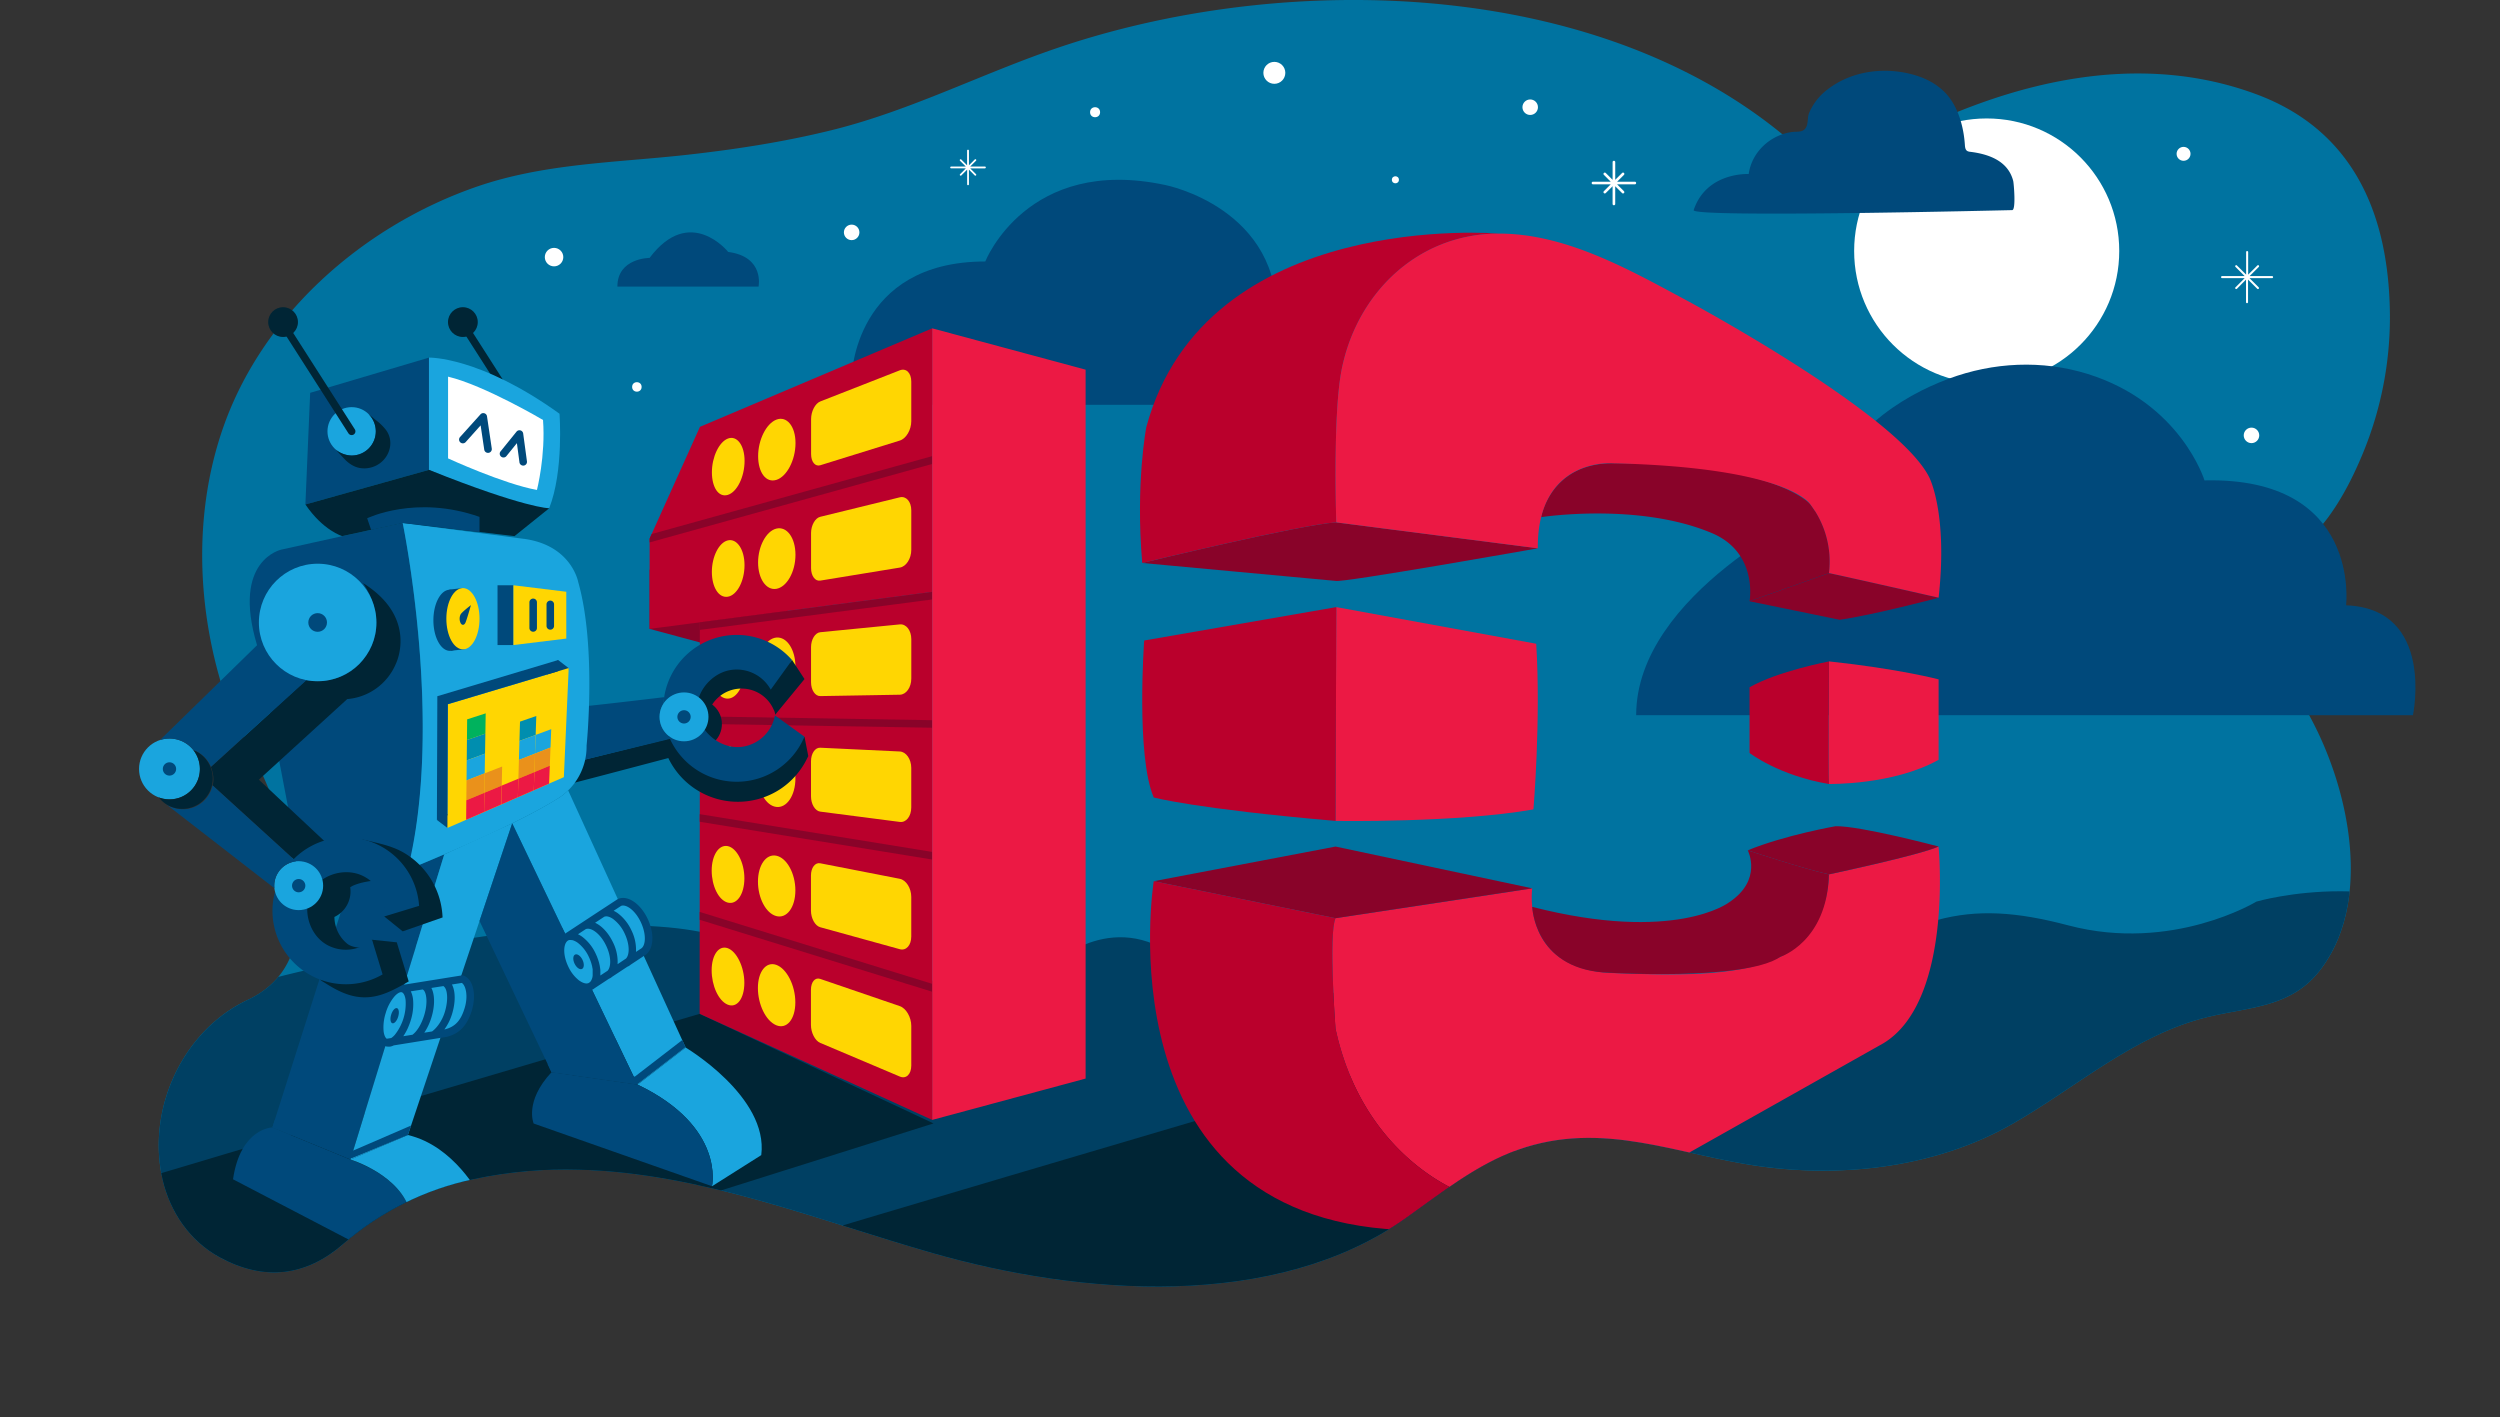 <svg id="Layer_2" data-name="Layer 2" xmlns="http://www.w3.org/2000/svg" xmlns:xlink="http://www.w3.org/1999/xlink" viewBox="0 0 1328.21 752.99"><rect x="0" y="0" width="1328.21" height="752.99" fill="#333333" stroke="none"/><defs><style>.cls-1,.cls-16{fill:none;}.cls-2{fill:#1aa5de;}.cls-3{fill:#0073a0;}.cls-4{fill:#00497b;}.cls-5{fill:#fff;}.cls-6{clip-path:url(#clip-path);}.cls-7{fill:#004063;}.cls-8{fill:#002535;}.cls-9{fill:#ec1944;}.cls-10{fill:#890329;}.cls-11{fill:#ba002c;}.cls-12{fill:#ffd602;}.cls-13{fill:#00b25d;}.cls-14{fill:#008eaf;}.cls-15{fill:#ea911b;}.cls-16{stroke:#000;stroke-linecap:round;stroke-linejoin:round;stroke-width:4px;}</style><clipPath id="clip-path" transform="translate(-273.73 -200.46)"><path class="cls-1" d="M395.38,576.2c-16.77-46.93-19.71-100-3.45-147.52,20.8-60.76,74.28-107.83,134.56-128.86,36.11-12.59,74-12.88,111.67-17.05,26-2.88,52-6.87,77.44-13.16,42.72-10.56,81.38-30.93,123-44.72C961,184.27,1128.63,189.15,1229.1,279q8.72,7.8,16.65,16.4c65.65-41.76,149-73.49,226.37-45,52.6,19.36,70.87,64.81,71.33,117.23a189,189,0,0,1-14.18,73.24c-4.83,11.76-10.75,23.61-18.26,33.94-6.67,9.17-15.41,16.63-20.31,27.11a75.14,75.14,0,0,0-4.55,12.48c-5.09,19.16-2.65,39.27,8.27,55.85,24.82,37.71,42.46,105,12.49,144.9-15.47,20.63-37.33,20.09-60.08,25.58-39.43,9.53-70.2,37.71-104.66,57.22-39.33,22.27-87.7,28.25-132.24,22.3s-84.28-25.07-129.77-8.92c-22,7.82-40.53,22.8-59.56,36.29-69.6,49.3-172.72,41-251.15,18.62-61.71-17.64-123-42.61-188-44.35a235,235,0,0,0-56.05,5,154,154,0,0,0-69.31,34.4c-19.71,17.29-42.11,19.95-65.66,7.1-15.85-8.65-26.26-24-30.3-41.26-8.54-36.67,10-78.25,44.32-95l1.09-.52C470.5,701.14,397.85,583.1,395.38,576.2Z"/></clipPath></defs><circle class="cls-2" cx="90.04" cy="408.53" r="16.17"/><path class="cls-3" d="M395.38,576.2c-16.77-46.93-19.71-100-3.45-147.52,20.8-60.76,74.28-107.83,134.56-128.86,36.11-12.59,74-12.88,111.67-17.05,26-2.88,52-6.87,77.44-13.16,42.72-10.56,81.38-30.93,123-44.72C961,184.27,1128.63,189.15,1229.1,279q8.72,7.8,16.65,16.4c65.65-41.76,149-73.49,226.37-45,52.6,19.36,70.87,64.81,71.33,117.23a189,189,0,0,1-14.18,73.24c-4.83,11.76-10.75,23.61-18.26,33.94-6.67,9.17-15.41,16.63-20.31,27.11a75.14,75.14,0,0,0-4.55,12.48c-5.09,19.16-2.65,39.27,8.27,55.85,24.82,37.71,42.46,105,12.49,144.9-15.47,20.63-37.33,20.09-60.08,25.58-39.43,9.53-70.2,37.71-104.66,57.22-39.33,22.27-87.7,28.25-132.24,22.3s-84.28-25.07-129.77-8.92c-22,7.82-40.53,22.8-59.56,36.29-69.6,49.3-172.72,41-251.15,18.62-61.71-17.64-123-42.61-188-44.35a235,235,0,0,0-56.05,5,154,154,0,0,0-69.31,34.4c-19.71,17.29-42.11,19.95-65.66,7.1-15.85-8.65-26.26-24-30.3-41.26-8.54-36.67,10-78.25,44.32-95l1.09-.52C470.5,701.14,397.85,583.1,395.38,576.2Z" transform="translate(-273.73 -200.46)"/><path class="cls-4" d="M726.2,400.57s1.27-61.19,71-61.19c0,0,22.21-56.45,95.79-40.59,0,0,62.17,12.26,59,72.74v44H726.2Z" transform="translate(-273.73 -200.46)"/><circle class="cls-5" cx="1055.5" cy="133.35" r="70.42"/><path class="cls-4" d="M1143,580.44h412.7s11.87-56.61-35.54-58.39c0,0,8.26-68.3-75.22-66.37,0,0-12.55-41.11-62-56.53-24.19-7.54-50.23-6.32-74,2.56-25.14,9.4-57.31,29.05-70,69.56C1239,471.27,1143,515.65,1143,580.44Z" transform="translate(-273.73 -200.46)"/><path class="cls-4" d="M1173.55,312.09c-1.4,4.2,168.92,0,169.21,0,2.13,0,.86-14.31.56-15.48-2.74-10.73-13.07-14.29-22.86-15.5a3.79,3.79,0,0,1-1.59-.45c-1-.65-1.15-2-1.23-3.23-.57-8.61-2.94-18-8.16-25-4.23-5.71-10.61-9.59-17.39-11.74-15.78-5-34.19-3-47.44,7.32a30.51,30.51,0,0,0-9.79,12.52c-.94,2.34-.38,5.12-1.5,7.41-1.54,3.14-4.84,2.26-7.78,2.68-11.46,1.63-21.21,10.71-22.79,22.31C1202.79,292.89,1180.34,291.71,1173.55,312.09Z" transform="translate(-273.73 -200.46)"/><path class="cls-4" d="M601.74,352.71h75s3.31-15.86-16.13-18.4c0,0-20.32-25.37-41.77,3.17C618.86,337.48,601.74,337.48,601.74,352.71Z" transform="translate(-273.73 -200.46)"/><path class="cls-5" d="M1480.91,347.14h-12l4.88-4.87a.55.55,0,0,0,0-.77.53.53,0,0,0-.77,0l-4.88,4.87v-12a.54.54,0,1,0-1.08,0v12l-4.88-4.87a.53.53,0,0,0-.77,0,.55.55,0,0,0,0,.77l4.88,4.87h-12a.55.55,0,0,0-.54.55.54.54,0,0,0,.54.54h12l-4.88,4.88a.55.55,0,0,0,0,.77.52.52,0,0,0,.38.16.54.54,0,0,0,.39-.16L1467,349v12a.54.54,0,0,0,1.08,0V349l4.88,4.88a.54.54,0,0,0,.39.16.51.51,0,0,0,.38-.16.55.55,0,0,0,0-.77l-4.88-4.88h12a.54.54,0,0,0,.54-.54A.55.55,0,0,0,1480.91,347.14Z" transform="translate(-273.73 -200.46)"/><path class="cls-5" d="M1142.3,297h-9.42l3.64-3.64a.71.71,0,0,0,0-1,.69.69,0,0,0-1,0l-3.64,3.64v-9.42a.7.7,0,0,0-1.4,0V296l-3.64-3.64a.7.7,0,0,0-1,1l3.64,3.64h-9.42a.7.7,0,0,0,0,1.4h9.42l-3.64,3.64a.69.69,0,0,0,0,1,.71.71,0,0,0,.49.2.74.74,0,0,0,.5-.2l3.64-3.64v9.41a.7.7,0,1,0,1.4,0v-9.41l3.64,3.64a.71.71,0,0,0,1,0,.71.71,0,0,0,0-1l-3.64-3.64h9.42a.7.7,0,0,0,0-1.4Z" transform="translate(-273.73 -200.46)"/><path class="cls-5" d="M797,288.93h-7.82l3.09-3.08a.47.47,0,0,0-.67-.67l-3.08,3.08v-7.81A.48.48,0,0,0,788,280a.47.47,0,0,0-.47.47v7.81l-3.09-3.08a.47.47,0,1,0-.67.67l3.09,3.08h-7.81a.49.49,0,0,0-.48.48.48.48,0,0,0,.48.47h7.81L783.8,293a.46.46,0,0,0,0,.67.47.47,0,0,0,.33.14.49.49,0,0,0,.34-.14l3.09-3.09v7.81a.48.48,0,0,0,.47.48.49.49,0,0,0,.48-.48v-7.81l3.08,3.09a.51.51,0,0,0,.34.14.47.47,0,0,0,.33-.14.46.46,0,0,0,0-.67l-3.08-3.09H797a.47.47,0,0,0,.47-.47A.48.48,0,0,0,797,288.93Z" transform="translate(-273.73 -200.46)"/><circle class="cls-5" cx="1196.18" cy="231.31" r="4.12"/><circle class="cls-5" cx="1160.09" cy="81.73" r="3.7"/><circle class="cls-5" cx="812.97" cy="56.96" r="4.12"/><circle class="cls-5" cx="677.04" cy="38.7" r="5.83"/><circle class="cls-5" cx="581.8" cy="59.62" r="2.66"/><circle class="cls-5" cx="294.36" cy="136.6" r="4.91"/><circle class="cls-5" cx="338.36" cy="205.57" r="2.52"/><circle class="cls-5" cx="741.35" cy="95.52" r="1.87"/><circle class="cls-5" cx="452.47" cy="123.46" r="4.12"/><g class="cls-6"><path class="cls-7" d="M416.91,720.67s190.74-50.93,254-16.76,162.2,8.79,162.2,8.79,34.25-32.37,70.41.31c0,0,264.53,58.69,325.43,16.19s88.49-51.66,143.68-37.09,99.91-12.65,99.91-12.65,76.16-22.13,129.41,22.52V912.5H347.59V720.33Z" transform="translate(-273.73 -200.46)"/><path class="cls-8" d="M1116.22,829.67,723.9,953.45S615.35,885.57,620.43,882.4,992,771.44,992,771.44Z" transform="translate(-273.73 -200.46)"/><path class="cls-9" d="M983.68,523l-.39,113.61s64.53,1.06,105.13-6.13c0,0,4-47.3,1.48-88Z" transform="translate(-273.73 -200.46)"/><path class="cls-9" d="M1245.42,551.84s-.42,57.09,0,65.13c0,0,34.16.68,58.26-12.85V561.4S1283,555.87,1245.42,551.84Z" transform="translate(-273.73 -200.46)"/><path class="cls-9" d="M983.29,688.28s76-11.42,104.49-15.86c0,0-6.34,43.14,42.5,45S1226.07,720,1240,688.28a57.06,57.06,0,0,0,5.39-23.26s47.91-10.15,58.26-14.8c0,0,8,81.83-29.22,104.46l-112.67,63.44s-44.4-22.84-109.11,16.91c0,0-54.2-17.76-69.39-88C983.29,747.07,979.45,696.74,983.29,688.28Z" transform="translate(-273.73 -200.46)"/><polygon class="cls-10" points="612.96 468.16 709.56 487.82 814.06 471.96 709.56 449.76 612.96 468.16"/><path class="cls-11" d="M983.29,688.28l-96.6-19.66S858.3,846.24,1017.13,853.85c0,0,5.68-4,35.55-18.82,0,0-54.2-17.76-69.39-88,0,0-3.84-50.33,0-58.79" transform="translate(-273.73 -200.46)"/><path class="cls-11" d="M983.29,636.61,983.68,523,881.61,540.75s-4.44,61.18,5.08,83.39C886.69,624.14,908,630.06,983.29,636.61Z" transform="translate(-273.73 -200.46)"/><path class="cls-10" d="M983.68,478l107.06,13.77S986,510.34,983.29,509.08l-102.71-9.52S965.22,479,983.68,478Z" transform="translate(-273.73 -200.46)"/><path class="cls-11" d="M880.58,499.56S965.22,479,983.68,478c0,0-2-58,3-82,8.42-40.42,40.69-71.39,83.26-71.44,0,0-155.66-13.4-187.19,102.78C882.75,427.34,876.94,457.33,880.58,499.56Z" transform="translate(-273.73 -200.46)"/><path class="cls-10" d="M1245.42,505c5.08.95,58.26,13.05,58.26,13.05s-35,9.23-52.55,11.69l-47.89-9.83Z" transform="translate(-273.73 -200.46)"/><path class="cls-10" d="M1092.53,475.21s4.77-28.63,38.07-28.62c87.55,0,105,21.89,105,21.89a50.19,50.19,0,0,1,9.83,36.47l-42.18,14.91s4.68-25.74-20-36.16C1144.19,467.21,1092.53,475.21,1092.53,475.21Z" transform="translate(-273.73 -200.46)"/><path class="cls-10" d="M1245.42,665s47.91-10.15,58.26-14.8c0,0-41.77-11.1-54.77-10.78,0,0-26.64,4.64-46.63,12.79C1202.28,652.23,1231.78,662.06,1245.42,665Z" transform="translate(-273.73 -200.46)"/><path class="cls-10" d="M1245.42,665c-13.64-3-43.14-12.79-43.14-12.79s8.25,15.75-10.15,27.81c0,0-28.54,21.64-104.35,2.25,0,0,1,32,37.75,34.84,0,0,74.77,4.88,94.16-8.34C1219.69,708.79,1244.47,700.76,1245.42,665Z" transform="translate(-273.73 -200.46)"/><path class="cls-11" d="M1245.42,617c-.42-8,0-65.13,0-65.13s-27.28,5.18-42.18,13.74v34.89S1218.78,612.53,1245.42,617Z" transform="translate(-273.73 -200.46)"/><path class="cls-9" d="M983.68,478s-2-58,3-82c8.42-40.42,40.69-71.39,83.26-71.44,35.55-.05,69.14,19,99.74,35.44,0,0,112,60,129,94,0,0,10,19,5,64,0,0-53.18-12.1-58.26-13.05a50.19,50.19,0,0,0-9.83-36.47s-11.1-19.67-105-21.89c0,0-40.18-3.35-39.86,45.18Z" transform="translate(-273.73 -200.46)"/><polygon class="cls-10" points="345.14 302.64 418.37 307.71 418.37 353.86 345.14 334.12 345.14 302.64"/><path class="cls-8" d="M769.69,797.31,377.37,921.09S268.82,853.22,273.9,850,645.44,739.09,645.44,739.09Z" transform="translate(-273.73 -200.46)"/><polygon class="cls-11" points="495.26 244.42 345.14 286.1 371.88 226.76 495.26 174.44 495.26 244.42"/><path class="cls-12" d="M751.82,434.51l-42.28,13.13c-2.72.84-4.89-1.82-4.89-5.93V423.1c0-4.11,2.17-8.29,4.89-9.36l42.27-16.55c3.33-1.3,6.07,1.38,6.07,6v21C757.89,428.86,755.15,433.47,751.82,434.51Z" transform="translate(-273.73 -200.46)"/><path class="cls-12" d="M669.31,445.32c0,8.46-4,16.56-8.89,18.06s-8.47-3.92-8.47-12,3.76-16.07,8.48-17.91S669.31,436.86,669.31,445.32Z" transform="translate(-273.73 -200.46)"/><path class="cls-12" d="M696.37,435.85c0,9.07-4.63,17.85-10.18,19.57s-9.68-4-9.68-12.62,4.28-17.28,9.69-19.39S696.38,426.79,696.37,435.85Z" transform="translate(-273.73 -200.46)"/><polygon class="cls-11" points="495.26 314.45 345.11 334.12 345.14 286.1 495.26 244.42 495.26 314.45"/><path class="cls-12" d="M751.81,502l-42.29,6.93c-2.71.45-4.89-2.53-4.89-6.64V483.67c0-4.11,2.18-8,4.89-8.64l42.28-10.36c3.34-.81,6.08,2.28,6.08,6.92v21C757.89,497.25,755.15,501.47,751.81,502Z" transform="translate(-273.73 -200.46)"/><path class="cls-12" d="M669.28,500.72c0,8.46-4,16-8.89,16.77s-8.47-5.17-8.46-13.24,3.75-15.54,8.48-16.69S669.29,492.26,669.28,500.72Z" transform="translate(-273.73 -200.46)"/><path class="cls-12" d="M696.35,495.22c0,9.07-4.63,17.18-10.19,18.08-5.4.88-9.68-5.42-9.67-14s4.28-16.66,9.69-18C691.74,479.93,696.36,486.15,696.35,495.22Z" transform="translate(-273.73 -200.46)"/><polygon class="cls-11" points="495.26 384.52 371.8 382.59 371.82 330.62 495.26 314.45 495.26 384.52"/><path class="cls-12" d="M751.81,569.55l-42.3.73c-2.72.05-4.89-3.25-4.89-7.36V544.28c0-4.11,2.18-7.66,4.89-7.93l42.3-4.16c3.34-.32,6.08,3.17,6.08,7.81v21C757.89,565.69,755.14,569.5,751.81,569.55Z" transform="translate(-273.73 -200.46)"/><path class="cls-12" d="M669.26,556.15c0,8.47-4,15.4-8.89,15.48s-8.48-6.42-8.47-14.5,3.75-15,8.48-15.45S669.26,547.68,669.26,556.15Z" transform="translate(-273.73 -200.46)"/><path class="cls-12" d="M696.33,554.62c0,9.08-4.63,16.51-10.19,16.6-5.41.08-9.68-6.85-9.68-15.47s4.29-16,9.69-16.57C691.72,538.64,696.34,545.55,696.33,554.62Z" transform="translate(-273.73 -200.46)"/><polygon class="cls-11" points="495.28 454.63 371.78 434.57 371.81 382.59 495.28 384.52 495.28 454.63"/><path class="cls-12" d="M751.8,637.14l-42.31-5.48c-2.72-.35-4.89-4-4.89-8.09V604.92c0-4.11,2.17-7.34,4.89-7.21l42.3,2c3.34.17,6.08,4.06,6.08,8.71v21C757.88,634.16,755.14,637.57,751.8,637.14Z" transform="translate(-273.73 -200.46)"/><path class="cls-12" d="M668.64,611.56c0,7.89-3.76,13.81-8.28,13.21s-7.9-7.14-7.9-14.67,3.5-13.47,7.91-13.25S668.65,603.66,668.64,611.56Z" transform="translate(-273.73 -200.46)"/><path class="cls-12" d="M696.32,614.05c0,9.08-4.64,15.84-10.2,15.11s-9.68-8.27-9.68-16.9,4.28-15.42,9.69-15.15C691.7,597.39,696.32,605,696.32,614.05Z" transform="translate(-273.73 -200.46)"/><polygon class="cls-11" points="495.26 524.79 371.74 486.59 371.77 434.57 495.26 454.63 495.26 524.79"/><path class="cls-12" d="M751.8,704.76l-42.33-11.69c-2.71-.76-4.89-4.69-4.89-8.81V665.6c0-4.12,2.18-7,4.89-6.5l42.32,8.26c3.34.65,6.08,4.95,6.08,9.6V698C757.88,702.67,755.14,705.68,751.8,704.76Z" transform="translate(-273.73 -200.46)"/><path class="cls-12" d="M669.21,667.1c0,8.47-4,14.22-8.89,12.88s-8.48-8.91-8.48-17,3.76-13.91,8.49-13S669.21,658.62,669.21,667.1Z" transform="translate(-273.73 -200.46)"/><path class="cls-12" d="M696.3,673.52c0,9.08-4.64,15.16-10.2,13.62s-9.69-9.7-9.68-18.34,4.28-14.79,9.69-13.73C691.68,656.16,696.3,664.43,696.3,673.52Z" transform="translate(-273.73 -200.46)"/><polygon class="cls-11" points="495.26 594.99 371.71 538.63 371.74 486.59 495.26 524.79 495.26 594.99"/><path class="cls-12" d="M751.79,772.42l-42.33-17.91c-2.72-1.15-4.9-5.42-4.89-9.54V726.31c0-4.12,2.18-6.72,4.9-5.79L751.79,735c3.34,1.14,6.09,5.85,6.09,10.5v21.08C757.87,771.23,755.13,773.84,751.79,772.42Z" transform="translate(-273.73 -200.46)"/><path class="cls-12" d="M669.19,722.61c0,8.48-4,13.64-8.9,11.58s-8.48-10.16-8.47-18.25,3.75-13.36,8.48-11.74S669.19,714.13,669.19,722.61Z" transform="translate(-273.73 -200.46)"/><path class="cls-12" d="M696.28,733c0,9.09-4.64,14.49-10.2,12.13s-9.69-11.12-9.69-19.76,4.29-14.18,9.7-12.32C691.66,715,696.28,723.92,696.28,733Z" transform="translate(-273.73 -200.46)"/><polygon class="cls-10" points="495.26 242.34 346.21 283.72 345.14 286.1 345.14 288.17 495.26 246.5 495.26 244.42 495.26 242.34"/><polygon class="cls-10" points="495.26 314.45 371.82 330.62 371.82 334.66 495.26 318.48 495.26 316.47 495.26 314.45"/><polygon class="cls-10" points="371.8 380.59 371.8 382.59 371.81 382.59 371.81 384.59 495.28 386.63 495.28 384.52 495.26 384.52 495.26 382.63 371.8 380.59"/><polygon class="cls-10" points="371.76 432.55 371.76 436.6 495.26 456.66 495.26 454.63 495.28 454.63 495.28 452.61 371.76 432.55"/><polygon class="cls-10" points="371.74 484.49 371.74 486.59 371.74 488.68 495.26 526.89 495.26 524.79 495.26 522.7 371.74 484.49"/><polygon class="cls-9" points="576.77 573.02 495.26 594.99 495.26 174.44 576.77 196.4 576.77 573.02"/><path class="cls-8" d="M694.53,551.1l-1.26,1.48c-.89-.87-1.68-1.61-2.2-2.08l-7.75,10.09a2,2,0,0,1-3.37-.2c-3.8-6.88-14.4-7.89-22.13-6.63-6.79,1.1-13.37,9.13-15.65,15.6,1.64,1.59,1.56,7.18,9.06,6.9a18.93,18.93,0,0,1,6.19-6.87A18.59,18.59,0,0,1,684.55,577l.44.93h0a7.49,7.49,0,0,1,.6,2.28l1-1.26h0l14.57-17.72Z" transform="translate(-273.73 -200.46)"/><circle class="cls-8" cx="370.55" cy="384.68" r="12.99"/><path class="cls-8" d="M701.14,591.85l-11.77,13.9L674,611.88a48.66,48.66,0,0,1-7.28,1.78c-7.52,1.22-7.94.19-14.6-2.41a40.27,40.27,0,0,1-16.86-12c1.32-.35,3.08-2.45,3.08-2.45l-9-4-54.8,13.71-3.26,11.69c.32.13,43.57-11.32,57.52-15a41,41,0,0,0,59.65,16.38,41.17,41.17,0,0,0,14-16l.71-1.42Z" transform="translate(-273.73 -200.46)"/><path class="cls-4" d="M624.31,583.4a13,13,0,0,1,1.91-9.1c.08-1.16.21-2.31.38-3.45h0s-52.88,6.37-54.21,5.85c0,0,4.88,24.13,2.15,29.78l57.58-14.06-3.47-1.26A12.93,12.93,0,0,1,624.31,583.4Z" transform="translate(-273.73 -200.46)"/><path class="cls-4" d="M634.52,569.21l.35,0c.15,0,.29-.08.44-.1a12.93,12.93,0,0,1,9.62,2.25c2.27-7.21,9-13.63,16.92-14.92a20.64,20.64,0,0,1,21.36,10.41l11.32-15.71a39,39,0,0,0-68.31,23.2C628.15,571.32,630.73,569.82,634.52,569.21Z" transform="translate(-273.73 -200.46)"/><path class="cls-4" d="M701.14,591.85l-15.7-11.32a20.64,20.64,0,0,1-17,16.62c-8,1.3-16-3-20.44-9.17a13,13,0,0,1-8.42,5.18l-.27,0c-.17,0-.34.09-.52.12-3.78.61-7,.36-9.81-1.87a39,39,0,0,0,72.14.42Z" transform="translate(-273.73 -200.46)"/><circle class="cls-2" cx="363.41" cy="380.86" r="12.99"/><circle class="cls-4" cx="363.41" cy="380.86" r="3.54"/><polygon class="cls-4" points="144.73 598.98 186.18 616.07 236.02 453.94 216.59 462.06 190.12 456.11 144.73 598.98"/><polyline class="cls-2" points="272.13 437.41 216.71 603.02 186.18 616.07 236.02 453.94 272.13 437.41"/><path class="cls-4" d="M490.32,663.65c19.45-78-2.64-185.34-2.64-185.34l-32.14,7-32.25,7.13s-26.64,5.4-13,50.74L431,651.35s39.72-13.8,53.87,6.35Z" transform="translate(-273.73 -200.46)"/><polygon class="cls-4" points="162.25 268.02 227.91 249.62 227.91 189.99 164.79 208.7 162.25 268.02"/><circle class="cls-2" cx="186.83" cy="229.16" r="12.85"/><path class="cls-8" d="M478.88,429a26.55,26.55,0,0,0-5.2-5.12c-.32-.25-4.1-3.44-4.15-3.4h0a12.84,12.84,0,0,1-9,22,14.23,14.23,0,0,1-8.38-3.11c2,2.21,5,5.4,5.37,5.76,2.92,2.68,6.06,4.28,10.07,4.17a14.2,14.2,0,0,0,7.95-2.69C481.13,442.51,483,434.7,478.88,429Z" transform="translate(-273.73 -200.46)"/><path class="cls-8" d="M460.56,431.62a2,2,0,0,1-1.69-.92l-37.16-58.1a2,2,0,0,1,3.37-2.15l37.16,58.09a2,2,0,0,1-.6,2.77A2,2,0,0,1,460.56,431.62Z" transform="translate(-273.73 -200.46)"/><path class="cls-8" d="M539.84,406.21a2,2,0,0,1-1.69-.93l-20.9-32.68a2,2,0,1,1,3.37-2.15l20.9,32.68a2,2,0,0,1-1.68,3.08Z" transform="translate(-273.73 -200.46)"/><circle class="cls-8" cx="245.92" cy="171.12" r="7.91"/><path class="cls-2" d="M501.63,450.08V390.45s26.86-.74,69.36,29.82c0,0,2.33,30.55-5.5,50.22C565.49,470.49,551.54,472,501.63,450.08Z" transform="translate(-273.73 -200.46)"/><path class="cls-5" d="M511.78,400.57V444S541.3,457.59,559,460.76c0,0,4.66-18.14,3.23-37.17C562.27,423.59,531,405.15,511.78,400.57Z" transform="translate(-273.73 -200.46)"/><path class="cls-4" d="M533,441.06a2,2,0,0,1-2-1.71l-1.92-12.9-7.94,8.88a2,2,0,1,1-3-2.67L529,420.6a2,2,0,0,1,2.06-.58,2,2,0,0,1,1.41,1.62L535,438.77a2,2,0,0,1-1.68,2.27Z" transform="translate(-273.73 -200.46)"/><path class="cls-4" d="M551.71,447.83a2,2,0,0,1-2-1.73l-1.36-10.2-5.51,6.81a2,2,0,1,1-3.11-2.51l8.43-10.42a2,2,0,0,1,3.53,1l2,14.79a2,2,0,0,1-1.72,2.25Z" transform="translate(-273.73 -200.46)"/><path class="cls-8" d="M436,468.48l65.65-18.4c51.07,20.43,63.86,20.41,63.86,20.41l-18.43,14.8-59.38-7-32.14,7S445.39,482.33,436,468.48Z" transform="translate(-273.73 -200.46)"/><path class="cls-2" d="M490.32,662.52s54.53-22,79.27-37.51a32.47,32.47,0,0,0,15.78-28.39s5.39-52.34-4.44-86.91c0,0-3.39-19.07-27.91-22.84l-65.34-8.56S509.77,584.5,490.32,662.52Z" transform="translate(-273.73 -200.46)"/><path class="cls-4" d="M470.91,482l-2.11-6.18s25.86-12.69,59.69-.74v8.08l-40.81-4.8Z" transform="translate(-273.73 -200.46)"/><polygon class="cls-4" points="234.47 432.21 232.12 435.63 237.71 439.88 240.18 432.69 234.47 432.21"/><polygon class="cls-4" points="245.4 312.48 238.71 313.25 235.55 328.53 239.57 345.74 246.83 344.94 245.4 312.48"/><path class="cls-4" d="M570.27,551.13l-4.67,3.73c-.32,0-3.38,12.26-3.38,12.26l11.1-1.69,2.54-10Z" transform="translate(-273.73 -200.46)"/><path class="cls-4" d="M513.45,540.69c-3.44-6.36-3.44-16.66,0-23a11.7,11.7,0,0,1,2.28-3c-3.1-2-6.68-.77-9.16,3.81-3.44,6.36-3.44,16.66,0,23,2.75,5.09,6.87,6.09,10.17,3A10.27,10.27,0,0,1,513.45,540.69Z" transform="translate(-273.73 -200.46)"/><rect class="cls-4" x="264.33" y="310.95" width="8.45" height="31.75"/><polygon class="cls-12" points="300.86 339.26 272.79 342.7 272.79 310.95 300.86 314.39 300.86 339.26"/><polygon class="cls-12" points="299.57 412.89 237.71 439.88 237.94 374.13 302.14 354.92 299.57 412.89"/><polygon class="cls-13" points="257.87 389.76 248.08 393.15 248.19 382.17 258.04 378.99 257.87 389.76"/><polygon class="cls-14" points="257.69 400.38 247.97 403.97 248.08 393.15 257.87 389.76 257.69 400.38"/><polygon class="cls-2" points="257.52 410.86 247.86 414.64 247.97 403.97 257.69 400.38 257.52 410.86"/><polygon class="cls-15" points="257.35 421.19 247.75 425.17 247.86 414.64 257.52 410.86 257.35 421.19"/><polygon class="cls-9" points="257.18 431.39 247.65 435.55 247.75 425.17 257.35 421.19 257.18 431.39"/><polygon class="cls-15" points="266.56 417.38 257.35 421.19 257.52 410.86 266.79 407.23 266.56 417.38"/><polygon class="cls-9" points="266.33 427.39 257.18 431.39 257.35 421.19 266.56 417.38 266.33 427.39"/><polygon class="cls-9" points="275.13 423.56 266.33 427.39 266.56 417.38 275.41 413.71 275.13 423.56"/><polygon class="cls-14" points="284.59 390.45 275.98 393.63 276.27 383.39 284.93 380.39 284.59 390.45"/><polygon class="cls-2" points="284.25 400.38 275.69 403.74 275.98 393.63 284.59 390.45 284.25 400.38"/><polygon class="cls-15" points="283.92 410.19 275.41 413.71 275.69 403.74 284.25 400.38 283.92 410.19"/><polygon class="cls-9" points="283.59 419.87 275.13 423.56 275.41 413.71 283.92 410.19 283.59 419.87"/><polygon class="cls-2" points="292.48 397.15 284.25 400.38 284.59 390.45 292.86 387.39 292.48 397.15"/><polygon class="cls-15" points="292.1 406.8 283.92 410.19 284.25 400.38 292.48 397.15 292.1 406.8"/><polygon class="cls-9" points="291.73 416.31 283.59 419.87 283.92 410.19 292.1 406.8 291.73 416.31"/><polygon class="cls-4" points="237.94 374.13 296.28 356.67 296.55 350.67 232.35 369.88 232.12 435.63 237.74 433.18 237.94 374.13"/><path class="cls-16" d="M511.44,640.34" transform="translate(-273.73 -200.46)"/><path class="cls-16" d="M505.85,636.09" transform="translate(-273.73 -200.46)"/><path class="cls-2" d="M575.58,620.38a29,29,0,0,1-6,4.63c-6.4,4-14.8,8.47-23.74,12.86l66.58,138.8L638,757Z" transform="translate(-273.73 -200.46)"/><path class="cls-2" d="M638,757s44.09,26.17,40.18,57.15L652,830.7s7.34-31.62-39.55-54Z" transform="translate(-273.73 -200.46)"/><polygon class="cls-4" points="272.13 437.41 254.76 489.3 293.04 569.65 338.71 576.21 272.13 437.41"/><path class="cls-4" d="M612.43,776.67c46.89,22.41,39.55,54,39.55,54l-94.73-33.31s-5.08-11.63,9.51-27.27Z" transform="translate(-273.73 -200.46)"/><ellipse class="cls-2" cx="581.12" cy="711.38" rx="8.04" ry="14.57" transform="translate(-524.42 121.24) rotate(-25.65)"/><path class="cls-2" d="M587.43,724.51c4-1.92,4.42-9.36.94-16.61s-9.55-11.57-13.55-9.65l28-18.37c4-1.85,10,2.59,13.37,9.9s2.78,14.75-1.26,16.59Z" transform="translate(-273.73 -200.46)"/><path class="cls-4" d="M618,689c-3.86-8.45-10.9-13.23-16-10.89l-.27.15-9,5.89-.17.11-18.82,12.37,0,0c-4.84,2.6-5.58,10.9-1.63,19.13a23.65,23.65,0,0,0,7.23,9,10.59,10.59,0,0,0,6.05,2.22,6.76,6.76,0,0,0,2.94-.66,6.07,6.07,0,0,0,.82-.48l.23-.16.31-.23,7.71-5.09.1,0a6.3,6.3,0,0,0,1.51-1l8.19-5.4.1,0a6.57,6.57,0,0,0,1.52-1l7.1-4.69C620.87,705.68,621.79,697.31,618,689Zm-18.38-.16a20,20,0,0,1,5.94,7.5c2.86,6,2.66,11.38.76,13.37l-4.47,3A23.27,23.27,0,0,0,599.34,701c-2.41-5-5.93-8.67-9.45-10.29l4.87-3.2C596,687,597.73,687.47,599.59,688.79Zm-18,32.71a19.91,19.91,0,0,1-5.94-7.5c-3.21-6.68-2.57-12.71,0-14a2.45,2.45,0,0,1,.54-.18l.19,0,.4,0H577a4.12,4.12,0,0,1,.59.07l.2,0a6.57,6.57,0,0,1,.8.24l.18.08.7.33.25.14c.29.17.59.35.89.56a20,20,0,0,1,5.94,7.5c.19.4.37.8.53,1.2.06.13.1.25.15.38s.21.53.3.79.11.3.16.45.15.47.22.69.09.32.13.47.12.44.17.65.07.32.11.47l.12.62c0,.15,0,.3.08.45s.05.4.08.59,0,.3,0,.44,0,.38,0,.57,0,.27,0,.4v.92c0,.2,0,.39,0,.58l0,.28c0,.28-.07.55-.12.8v0c0,.24-.11.48-.18.71,0,.07-.05.14-.08.22s-.1.29-.16.43a2.4,2.4,0,0,1-.11.23c-.06.11-.11.23-.18.34l-.14.21a2.69,2.69,0,0,1-.2.27,1.37,1.37,0,0,1-.16.18l-.18.17-.66.44C585.26,723.27,583.49,722.83,581.62,721.5Zm11.07-3.44,0-.61c0-.24,0-.5,0-.75s0-.42,0-.63,0-.53-.07-.79,0-.42-.07-.64-.09-.56-.14-.83-.07-.43-.12-.64-.13-.59-.2-.88-.1-.42-.16-.63-.19-.63-.29-.95-.11-.38-.18-.58-.26-.71-.4-1.06c-.06-.16-.11-.32-.18-.49-.21-.51-.44-1-.69-1.55a23.75,23.75,0,0,0-7.22-9c-.38-.27-.76-.51-1.14-.73l-.4-.21a6.35,6.35,0,0,0-.63-.33l4.07-2.68c2.58-1.23,7.68,2,10.88,8.72,2.86,5.94,2.66,11.37.76,13.36l-3.82,2.52C592.68,718.46,592.68,718.26,592.69,718.06Zm21.37-13.51-.27.15-2.17,1.44a23.25,23.25,0,0,0-2.48-11.58,23.86,23.86,0,0,0-7.23-9,13.5,13.5,0,0,0-2.17-1.26l4-2.62c2.64-1,7.57,2.33,10.6,9S616.66,703.37,614.06,704.55Z" transform="translate(-273.73 -200.46)"/><ellipse class="cls-4" cx="581.12" cy="711.38" rx="2.34" ry="4.24" transform="translate(-524.42 121.24) rotate(-25.65)"/><path class="cls-4" d="M463.33,861.3s20.49-13.16,28.55-16.33c0,0-2.3-17.76-32-28.44l-41.44-17.09s-16.93.28-20.91,27.56Z" transform="translate(-273.73 -200.46)"/><path class="cls-2" d="M491.88,845s24.29-9.2,36.61-9.52c0,0-13.3-26.23-38.06-32l-30.53,13S487,824.67,491.88,845Z" transform="translate(-273.73 -200.46)"/><path class="cls-16" d="M493.05,751.31" transform="translate(-273.73 -200.46)"/><path class="cls-2" d="M479,754.39c3.66,1.13,8.6-4.37,11.05-12.28s1.46-15.24-2.19-16.37l31.45-5.07c3.66,1.12,5.64,8.17,3.19,16.09s-6.45,11.21-12,12.56Z" transform="translate(-273.73 -200.46)"/><ellipse class="cls-2" cx="483.39" cy="740.07" rx="15" ry="6.93" transform="translate(-640.11 783) rotate(-72.83)"/><path class="cls-4" d="M519.86,718.75a2,2,0,0,0-.9-.06l-31.12,5c-2.41-.47-5,.72-7.49,3.44A30.68,30.68,0,0,0,473.6,749c.5,3.73,2.08,6.24,4.44,7.15a2.26,2.26,0,0,0,.33.13,5.38,5.38,0,0,0,1.59.24,6.78,6.78,0,0,0,.77,0l.26,0a4.64,4.64,0,0,0,.51-.11l.32-.1.47-.16.33-.15.31-.14,27.81-4.48.15,0c6.86-1.66,11-6,13.48-13.91C527.05,728.69,525,720.35,519.86,718.75Zm-10.19,5.92c1.76,1.53,2.37,7,.35,13.57-1.5,4.86-4.49,8.61-6.76,10.21l-4.11.66a30.44,30.44,0,0,0,3.76-8c1.95-6.31,1.86-12.24,0-15.77l6.45-1A1.7,1.7,0,0,0,509.67,724.67Zm-31,13.94a24.21,24.21,0,0,1,4.65-8.78c1.27-1.42,2.57-2.24,3.5-2.24a1.23,1.23,0,0,1,.39.06c.94.29,1.7,1.82,2,4a26.76,26.76,0,0,1-5.77,18.66c-.17.19-.35.37-.52.54l-.13.12-.39.36-.15.12-.37.28-.15.11-.18.11-2.33.37c-.79-.5-1.41-1.92-1.67-3.83A24.42,24.42,0,0,1,478.68,738.61Zm9.38,12.28c.35-.51.68-1,1-1.6l.24-.43c.32-.56.62-1.13.9-1.73l0,0c.29-.61.55-1.24.81-1.89l.19-.49c.25-.66.49-1.32.7-2a28.11,28.11,0,0,0,1.26-11.58c-.06-.45-.14-.88-.23-1.29l-.09-.37c-.07-.28-.15-.56-.23-.82s-.09-.26-.13-.38-.19-.5-.29-.73-.09-.22-.14-.32l-.06-.12,6.38-1,.22.19c1.61,1.15,2.68,6.55.48,13.67-1.41,4.55-3.77,8.45-6.19,10.2l-4.85.78Zm32.49-14.73c-2,6.61-5.09,9.86-10.53,11.2l-.17,0a27.59,27.59,0,0,0,4-8c2-6.37,1.89-12.32,0-15.85l5.24-.84C521.08,723.88,522.64,729.41,520.55,736.16Z" transform="translate(-273.73 -200.46)"/><ellipse class="cls-4" cx="483.39" cy="740.07" rx="4.2" ry="1.94" transform="translate(-640.11 783) rotate(-72.83)"/><ellipse class="cls-12" cx="245.95" cy="328.72" rx="8.81" ry="16.27"/><ellipse class="cls-1" cx="245.95" cy="328.72" rx="8.81" ry="16.27"/><path class="cls-4" d="M518.44,526.89a5.33,5.33,0,0,0,0,4.58c.68,1.26,1.79,1.26,2.48,0s3-9.51,3-9.51S519.12,525.62,518.44,526.89Z" transform="translate(-273.73 -200.46)"/></g><path class="cls-8" d="M447.71,648.85,411.27,614.7l46.94-42.83A30.73,30.73,0,0,0,484,553.23s12.29-24.4-17.4-43c0,0,15.86,20.88.06,40.68,0,0-9.64,14.16-30.21,10.9l-50.7,46.09s2.39,5.69.88,9.79l43.54,39.67S439.47,651.08,447.71,648.85Z" transform="translate(-273.73 -200.46)"/><path class="cls-8" d="M458.78,702.25l0,0-.06,0a18.53,18.53,0,0,1-7.32-14.63,15,15,0,0,0,8.39-15.76c.46-.3.94-.57,1.42-.83,2.4-1.09,6.88-2.52,14.57-3,0,0-19-10.83-30.35-5.44,0,0-18.42,14.91-10,38a45.72,45.72,0,0,0,13.39,3.26l-5.46.87,23,3.14,1-3.89C462,704.19,459.36,702.64,458.78,702.25Z" transform="translate(-273.73 -200.46)"/><path class="cls-8" d="M480.2,654.88c9.73,7.08,11.14,7.39,12,19.67a2,2,0,0,1-1.41,2.05l-3.65,1.11.14-2.13-9.39,11.79,9.78,7.91,21.2-7.4-.11-1.59a41.64,41.64,0,0,0-20.84-33c-6.67-3.76-14.07-5-21.42-6.78l-3,1.51L482,655Z" transform="translate(-273.73 -200.46)"/><path class="cls-8" d="M484.55,701.11l-13.34-1.39,2.61,11.18-1.68,5.51a2,2,0,0,1-.92,2.32c-4,2.3-9.29,2.32-13.76,2.34-2.35,0-4.69-.11-7-.22q-1.76-.09-3.51-.15a8.4,8.4,0,0,0-2.59-.12c-.63.21-.62.13-.19.63a8.31,8.31,0,0,0,1.69,1.13c4.77,3.08,9.93,6,15.52,7.28,10.85,2.49,19.44-2,28.11-6.94l1.38-.8S484.54,701.12,484.55,701.11Z" transform="translate(-273.73 -200.46)"/><path class="cls-4" d="M437.9,659.87l.3.19.41.18a13,13,0,0,1,6.29,7.63c6.17-4.37,15.15-5.53,22.28-1.72a20.6,20.6,0,0,1,10.69,21.22l18.52-5.64A39,39,0,0,0,428,658.81C431.33,657.6,434.51,658.07,437.9,659.87Z" transform="translate(-273.73 -200.46)"/><path class="cls-4" d="M477,718.15l-5.64-18.52a20.63,20.63,0,0,1-23.58,3c-7.13-3.81-11-12-10.81-19.55a13,13,0,0,1-9.83-1l-.23-.14-.48-.23c-3.38-1.8-5.72-4.11-6.57-7.56a39,39,0,0,0,57.14,44Z" transform="translate(-273.73 -200.46)"/><circle class="cls-2" cx="158.69" cy="470.54" r="12.99"/><circle class="cls-4" cx="158.69" cy="470.54" r="3.54"/><path class="cls-4" d="M371.38,594.72a16,16,0,0,1,5.13,4.32,17.25,17.25,0,0,1,2,.87,16.06,16.06,0,0,1,7.28,8l50.7-46.09a31.22,31.22,0,0,1-23.69-21l-54.14,52.88A16.1,16.1,0,0,1,371.38,594.72Z" transform="translate(-273.73 -200.46)"/><path class="cls-4" d="M421,664.89a13,13,0,0,1,10-6.79h0l-44.34-40.4a15.83,15.83,0,0,1-1.5,4.1,16.08,16.08,0,0,1-23.58,5.61h0l57.93,44.93A12.91,12.91,0,0,1,421,664.89Z" transform="translate(-273.73 -200.46)"/><circle class="cls-4" cx="90.04" cy="408.53" r="3.54"/><path class="cls-8" d="M378.49,599.91a17.25,17.25,0,0,0-2-.87,16.15,16.15,0,0,1-18.37,25.09,15.93,15.93,0,0,0,5.13,4.33,16.18,16.18,0,0,0,15.22-28.55Z" transform="translate(-273.73 -200.46)"/><circle class="cls-2" cx="168.76" cy="330.71" r="31.22"/><circle class="cls-4" cx="168.76" cy="330.71" r="4.96"/><circle class="cls-8" cx="150.39" cy="171.12" r="7.91"/><path class="cls-4" d="M419.69,795.57l-1.22,3.82,41,16.24a2,2,0,0,0,.76.15,2.07,2.07,0,0,0,.77-.15l29.44-12.19,1.68-5-30.75,13.3Z" transform="translate(-273.73 -200.46)"/><path class="cls-4" d="M611.64,776.56a2,2,0,0,0,1.14-.41l25.16-19.38L636.23,753,611,772.45l-46.37-6.74,2.1,4.41,42.59,6.11Z" transform="translate(-273.73 -200.46)"/><path class="cls-4" d="M557,536.09a2,2,0,0,1-2-2V520.48a2,2,0,0,1,4,0v13.61A2,2,0,0,1,557,536.09Z" transform="translate(-273.73 -200.46)"/><path class="cls-4" d="M566.09,535a2,2,0,0,1-2-2V521.55a2,2,0,0,1,4,0V533A2,2,0,0,1,566.09,535Z" transform="translate(-273.73 -200.46)"/></svg>